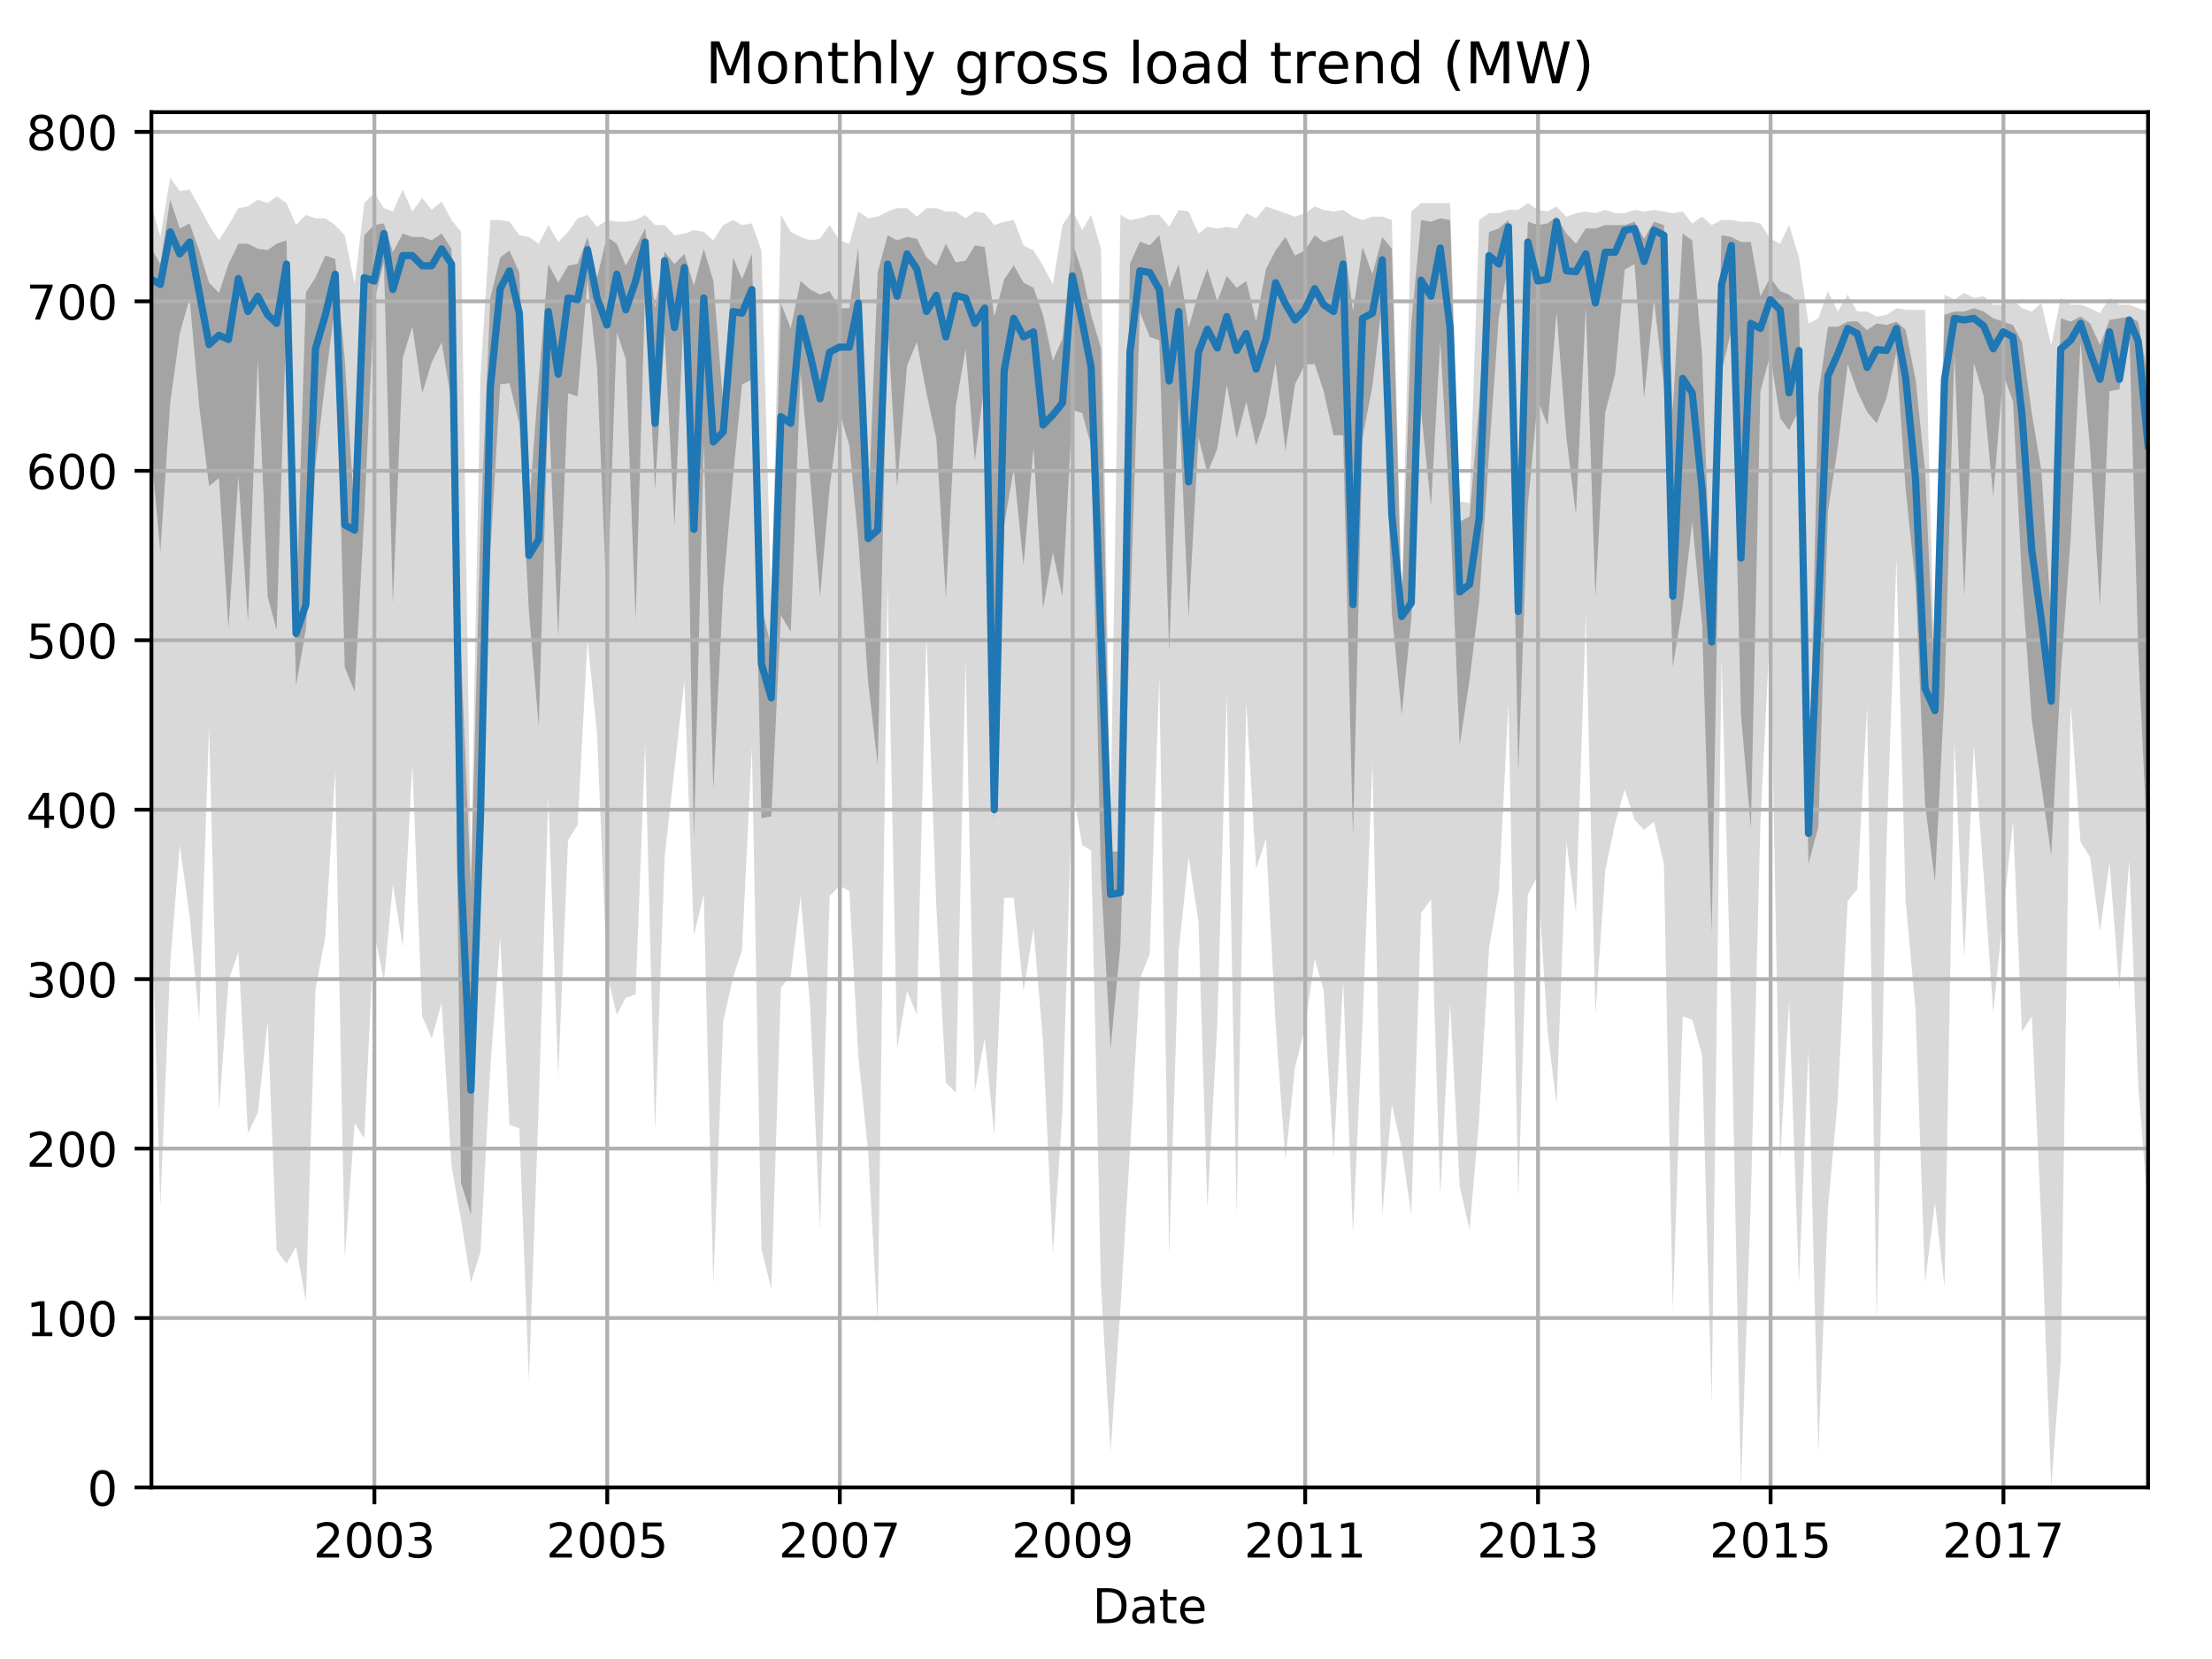 <?xml version="1.0" encoding="utf-8" standalone="no"?>
<!DOCTYPE svg PUBLIC "-//W3C//DTD SVG 1.1//EN"
  "http://www.w3.org/Graphics/SVG/1.1/DTD/svg11.dtd">
<!-- Created with matplotlib (http://matplotlib.org/) -->
<svg height="345.6pt" version="1.1" viewBox="0 0 460.8 345.6" width="460.8pt" xmlns="http://www.w3.org/2000/svg" xmlns:xlink="http://www.w3.org/1999/xlink">
 <defs>
  <style type="text/css">
*{stroke-linecap:butt;stroke-linejoin:round;}
  </style>
 </defs>
 <g id="figure_1">
  <g id="patch_1">
   <path d="M 0 345.6 
L 460.8 345.6 
L 460.8 0 
L 0 0 
z
" style="fill:none;"/>
  </g>
  <g id="axes_1">
   <g id="patch_2">
    <path d="M 31.543 309.863 
L 447.48 309.863 
L 447.48 23.365 
L 31.543 23.365 
z
" style="fill:none;"/>
   </g>
   <g id="PolyCollection_1">
    <path clip-path="url(#p568fe98d48)" d="M 31.543 42.656 
L 31.543 186.673 
L 33.401 251.268 
L 35.458 200.792 
L 37.449 176.083 
L 39.506 190.908 
L 41.497 212.44 
L 43.554 151.374 
L 45.611 231.501 
L 47.602 204.322 
L 49.659 198.321 
L 51.65 236.09 
L 53.707 231.854 
L 55.764 212.793 
L 57.622 260.446 
L 59.679 263.27 
L 61.67 259.74 
L 63.727 271.035 
L 65.718 206.087 
L 67.775 195.144 
L 69.832 160.552 
L 71.823 262.211 
L 73.88 233.972 
L 75.871 237.149 
L 77.928 194.085 
L 79.985 204.322 
L 81.843 184.202 
L 83.9 197.262 
L 85.891 159.14 
L 87.948 211.734 
L 89.939 216.323 
L 91.996 208.91 
L 94.053 242.797 
L 96.044 254.092 
L 98.101 267.153 
L 100.092 260.799 
L 102.149 222.324 
L 104.206 195.144 
L 106.13 234.325 
L 108.187 235.031 
L 110.178 287.626 
L 112.235 229.736 
L 114.226 165.847 
L 116.283 224.442 
L 118.34 175.024 
L 120.331 171.847 
L 122.388 133.372 
L 124.379 152.786 
L 126.436 202.91 
L 128.493 211.381 
L 130.351 207.851 
L 132.408 207.146 
L 134.399 154.904 
L 136.456 235.737 
L 138.447 178.554 
L 140.504 160.199 
L 142.561 141.844 
L 144.552 194.791 
L 146.609 186.32 
L 148.6 267.506 
L 150.657 212.793 
L 152.714 203.616 
L 154.572 197.968 
L 156.629 155.61 
L 158.62 260.093 
L 160.677 268.565 
L 162.668 205.734 
L 164.725 203.263 
L 166.782 186.673 
L 168.773 209.616 
L 170.83 256.21 
L 172.821 186.673 
L 174.878 184.555 
L 176.935 185.614 
L 178.793 219.853 
L 180.85 239.973 
L 182.841 275.624 
L 184.898 121.724 
L 186.889 218.441 
L 188.946 206.44 
L 191.003 211.381 
L 192.994 132.313 
L 195.051 188.79 
L 197.042 225.501 
L 199.099 227.619 
L 201.156 137.255 
L 203.081 227.266 
L 205.138 216.323 
L 207.128 236.443 
L 209.186 187.026 
L 211.176 187.026 
L 213.233 206.44 
L 215.291 193.379 
L 217.281 217.029 
L 219.338 261.152 
L 221.329 231.501 
L 223.386 164.082 
L 225.443 176.083 
L 227.301 177.142 
L 229.359 267.859 
L 231.349 302.451 
L 233.406 272.447 
L 235.397 239.62 
L 237.454 203.969 
L 239.512 198.674 
L 241.502 141.138 
L 243.559 261.505 
L 245.55 197.968 
L 247.607 178.554 
L 249.664 191.967 
L 251.522 251.621 
L 253.58 213.499 
L 255.57 144.668 
L 257.627 253.386 
L 259.618 146.432 
L 261.675 181.025 
L 263.732 174.671 
L 265.723 213.146 
L 267.78 241.738 
L 269.771 222.324 
L 271.828 214.205 
L 273.885 199.733 
L 275.743 206.44 
L 277.801 241.385 
L 279.791 204.322 
L 281.848 256.916 
L 283.839 213.146 
L 285.896 158.787 
L 287.953 253.033 
L 289.944 230.089 
L 292.001 239.267 
L 293.992 253.033 
L 296.049 190.202 
L 298.106 187.378 
L 300.031 249.15 
L 302.088 208.91 
L 304.079 247.033 
L 306.136 256.21 
L 308.127 233.266 
L 310.184 197.615 
L 312.241 185.614 
L 314.232 146.432 
L 316.289 249.503 
L 318.279 186.32 
L 320.337 182.437 
L 322.394 214.911 
L 324.252 230.089 
L 326.309 175.377 
L 328.3 190.202 
L 330.357 128.077 
L 332.347 211.381 
L 334.405 181.378 
L 336.462 171.494 
L 338.452 164.435 
L 340.51 170.788 
L 342.5 172.906 
L 344.557 171.141 
L 346.615 179.966 
L 348.473 272.8 
L 350.53 211.734 
L 352.521 212.44 
L 354.578 219.853 
L 356.568 292.214 
L 358.626 137.255 
L 360.683 212.087 
L 362.673 309.863 
L 364.731 249.856 
L 366.721 171.494 
L 368.778 130.195 
L 370.836 241.738 
L 372.694 208.557 
L 374.751 267.506 
L 376.742 218.441 
L 378.799 302.451 
L 380.789 251.621 
L 382.847 229.03 
L 384.904 187.731 
L 386.894 185.261 
L 388.952 147.138 
L 390.942 275.624 
L 392.999 176.083 
L 395.057 116.429 
L 396.981 187.731 
L 399.038 210.322 
L 401.029 267.153 
L 403.086 250.562 
L 405.077 268.212 
L 407.134 154.551 
L 409.191 199.733 
L 411.182 155.257 
L 413.239 182.437 
L 415.23 211.028 
L 417.287 190.555 
L 419.344 171.141 
L 421.202 214.911 
L 423.259 211.734 
L 425.25 254.798 
L 427.307 309.863 
L 429.298 283.39 
L 431.355 146.785 
L 433.412 175.377 
L 435.403 178.554 
L 437.46 194.085 
L 439.451 179.613 
L 441.508 206.087 
L 443.565 179.26 
L 445.423 225.854 
L 447.48 252.327 
L 447.48 64.893 
L 447.48 64.893 
L 445.423 64.188 
L 443.565 63.482 
L 441.508 63.482 
L 439.451 62.07 
L 437.46 65.246 
L 435.403 64.188 
L 433.412 63.482 
L 431.355 63.482 
L 429.298 62.07 
L 427.307 71.953 
L 425.25 63.129 
L 423.259 64.893 
L 421.202 64.188 
L 419.344 62.423 
L 417.287 63.482 
L 415.23 63.482 
L 413.239 61.717 
L 411.182 62.07 
L 409.191 61.011 
L 407.134 62.423 
L 405.077 61.364 
L 403.086 142.197 
L 401.029 64.54 
L 399.038 64.54 
L 396.981 64.54 
L 395.057 64.188 
L 392.999 65.599 
L 390.942 65.952 
L 388.952 64.893 
L 386.894 64.893 
L 384.904 61.364 
L 382.847 64.893 
L 380.789 60.658 
L 378.799 66.305 
L 376.742 67.364 
L 374.751 53.598 
L 372.694 46.891 
L 370.836 50.774 
L 368.778 49.715 
L 366.721 46.538 
L 364.731 46.185 
L 362.673 46.185 
L 360.683 45.832 
L 358.626 45.832 
L 356.568 46.891 
L 354.578 45.126 
L 352.521 46.538 
L 350.53 44.067 
L 348.473 44.42 
L 346.615 44.067 
L 344.557 43.715 
L 342.5 44.067 
L 340.51 43.715 
L 338.452 44.42 
L 336.462 44.42 
L 334.405 43.715 
L 332.347 44.42 
L 330.357 44.067 
L 328.3 44.42 
L 326.309 45.126 
L 324.252 43.009 
L 322.394 44.067 
L 320.337 43.715 
L 318.279 42.303 
L 316.289 43.715 
L 314.232 43.715 
L 312.241 44.42 
L 310.184 44.42 
L 308.127 45.832 
L 306.136 104.781 
L 304.079 104.428 
L 302.088 42.303 
L 300.031 42.303 
L 298.106 42.303 
L 296.049 42.303 
L 293.992 44.067 
L 292.001 123.489 
L 289.944 45.832 
L 287.953 45.126 
L 285.896 45.126 
L 283.839 45.832 
L 281.848 45.126 
L 279.791 43.715 
L 277.801 44.067 
L 275.743 43.715 
L 273.885 43.009 
L 271.828 44.42 
L 269.771 45.126 
L 267.78 44.42 
L 265.723 43.715 
L 263.732 43.009 
L 261.675 45.479 
L 259.618 44.42 
L 257.627 47.597 
L 255.57 47.244 
L 253.58 47.597 
L 251.522 47.244 
L 249.664 48.656 
L 247.607 44.067 
L 245.55 43.715 
L 243.559 47.244 
L 241.502 44.773 
L 239.512 44.773 
L 237.454 45.479 
L 235.397 45.832 
L 233.406 44.773 
L 231.349 169.729 
L 229.359 51.833 
L 227.301 44.773 
L 225.443 47.95 
L 223.386 43.715 
L 221.329 46.891 
L 219.338 59.246 
L 217.281 55.363 
L 215.291 52.186 
L 213.233 51.127 
L 211.176 45.832 
L 209.186 46.185 
L 207.128 46.891 
L 205.138 44.42 
L 203.081 44.067 
L 201.156 45.479 
L 199.099 44.067 
L 197.042 44.067 
L 195.051 43.362 
L 192.994 43.362 
L 191.003 45.126 
L 188.946 43.362 
L 186.889 43.362 
L 184.898 44.067 
L 182.841 45.126 
L 180.85 45.479 
L 178.793 44.067 
L 176.935 50.774 
L 174.878 50.068 
L 172.821 46.891 
L 170.83 49.715 
L 168.773 50.068 
L 166.782 49.362 
L 164.725 48.303 
L 162.668 44.773 
L 160.677 125.607 
L 158.62 52.186 
L 156.629 46.538 
L 154.572 46.891 
L 152.714 45.832 
L 150.657 46.891 
L 148.6 50.068 
L 146.609 48.303 
L 144.552 47.95 
L 142.561 48.656 
L 140.504 49.009 
L 138.447 46.891 
L 136.456 46.891 
L 134.399 44.773 
L 132.408 45.832 
L 130.351 46.185 
L 128.493 46.185 
L 126.436 45.832 
L 124.379 47.244 
L 122.388 44.773 
L 120.331 45.479 
L 118.34 48.303 
L 116.283 50.421 
L 114.226 46.891 
L 112.235 50.774 
L 110.178 49.362 
L 108.187 49.009 
L 106.13 46.185 
L 104.206 45.832 
L 102.149 45.832 
L 100.092 78.307 
L 98.101 180.319 
L 96.044 48.303 
L 94.053 45.832 
L 91.996 41.95 
L 89.939 43.715 
L 87.948 41.244 
L 85.891 44.067 
L 83.9 39.479 
L 81.843 44.067 
L 79.985 43.362 
L 77.928 40.185 
L 75.871 42.303 
L 73.88 59.246 
L 71.823 49.009 
L 69.832 46.891 
L 67.775 45.479 
L 65.718 45.479 
L 63.727 44.773 
L 61.67 46.891 
L 59.679 42.303 
L 57.622 40.891 
L 55.764 42.303 
L 53.707 41.597 
L 51.65 43.009 
L 49.659 43.362 
L 47.602 46.891 
L 45.611 50.068 
L 43.554 46.891 
L 41.497 43.009 
L 39.506 39.479 
L 37.449 39.832 
L 35.458 37.008 
L 33.401 49.362 
L 31.543 42.656 
z
" style="fill:#808080;fill-opacity:0.3;"/>
   </g>
   <g id="PolyCollection_2">
    <path clip-path="url(#p568fe98d48)" d="M 31.543 51.833 
L 31.543 94.632 
L 33.401 115.017 
L 35.458 83.955 
L 37.449 69.482 
L 39.506 62.158 
L 41.497 84.661 
L 43.554 101.251 
L 45.611 99.574 
L 47.602 130.901 
L 49.659 99.133 
L 51.65 129.578 
L 53.707 74.689 
L 55.764 124.283 
L 57.622 131.254 
L 59.679 65.246 
L 61.67 142.903 
L 63.727 130.989 
L 65.718 97.015 
L 67.775 79.366 
L 69.832 63.57 
L 71.823 139.02 
L 73.88 144.05 
L 75.871 107.604 
L 77.928 62.776 
L 79.985 54.657 
L 81.843 125.871 
L 83.9 74.512 
L 85.891 68.07 
L 87.948 81.925 
L 89.939 75.483 
L 91.996 71.335 
L 94.053 83.602 
L 96.044 246.415 
L 98.101 253.033 
L 100.092 175.73 
L 102.149 115.105 
L 104.206 80.072 
L 106.13 79.807 
L 108.187 88.279 
L 110.178 127.371 
L 112.235 151.374 
L 114.226 83.249 
L 116.283 132.666 
L 118.34 81.925 
L 120.331 82.543 
L 122.388 58.275 
L 124.379 76.63 
L 126.436 126.312 
L 128.493 69.218 
L 130.351 74.777 
L 132.408 129.225 
L 134.399 60.04 
L 136.456 101.957 
L 138.447 69.482 
L 140.504 109.722 
L 142.561 61.717 
L 144.552 175.024 
L 146.609 92.25 
L 148.6 164.523 
L 150.657 122.518 
L 152.714 99.221 
L 154.572 80.072 
L 156.629 79.101 
L 158.62 170.435 
L 160.677 170.082 
L 162.668 128.166 
L 164.725 131.607 
L 166.782 77.601 
L 168.773 99.574 
L 170.83 124.371 
L 172.821 101.692 
L 174.878 85.808 
L 176.935 92.867 
L 178.793 112.546 
L 180.85 142.197 
L 182.841 159.316 
L 184.898 67.011 
L 186.889 101.515 
L 188.946 76.189 
L 191.003 71.247 
L 192.994 81.837 
L 195.051 91.367 
L 197.042 124.636 
L 199.099 84.661 
L 201.156 72.659 
L 203.081 96.044 
L 205.138 79.189 
L 207.128 171.141 
L 209.186 109.369 
L 211.176 97.721 
L 213.233 117.841 
L 215.291 93.132 
L 217.281 126.754 
L 219.338 115.105 
L 221.329 124.283 
L 223.386 85.366 
L 225.443 86.072 
L 227.301 92.867 
L 229.359 182.79 
L 231.349 218.529 
L 233.406 196.997 
L 235.397 129.489 
L 237.454 64.982 
L 239.512 70.188 
L 241.502 70.894 
L 243.559 135.843 
L 245.55 82.543 
L 247.607 128.519 
L 249.664 91.102 
L 251.522 98.515 
L 253.58 93.485 
L 255.57 80.16 
L 257.627 91.367 
L 259.618 83.69 
L 261.675 92.779 
L 263.732 86.514 
L 265.723 75.571 
L 267.78 93.926 
L 269.771 80.072 
L 271.828 75.924 
L 273.885 75.836 
L 275.743 81.484 
L 277.801 90.661 
L 279.791 90.661 
L 281.848 174.318 
L 283.839 91.191 
L 285.896 80.425 
L 287.953 62.776 
L 289.944 127.724 
L 292.001 148.903 
L 293.992 129.136 
L 296.049 85.719 
L 298.106 105.486 
L 300.031 70.982 
L 302.088 106.898 
L 304.079 155.169 
L 306.136 141.579 
L 308.127 125.342 
L 310.184 94.632 
L 312.241 65.952 
L 314.232 55.098 
L 316.289 160.905 
L 318.279 105.222 
L 320.337 83.337 
L 322.394 88.632 
L 324.252 64.982 
L 326.309 91.191 
L 328.3 107.251 
L 330.357 63.835 
L 332.347 124.548 
L 334.405 85.896 
L 336.462 77.954 
L 338.452 56.157 
L 340.51 55.01 
L 342.5 82.896 
L 344.557 62.423 
L 346.615 80.425 
L 348.473 138.843 
L 350.53 126.312 
L 352.521 108.663 
L 354.578 130.195 
L 356.568 194.438 
L 358.626 77.336 
L 360.683 68.865 
L 362.673 148.815 
L 364.731 172.553 
L 366.721 81.484 
L 368.778 73.806 
L 370.836 87.131 
L 372.694 89.602 
L 374.751 85.366 
L 376.742 179.966 
L 378.799 172.2 
L 380.789 106.545 
L 382.847 93.132 
L 384.904 75.836 
L 386.894 81.484 
L 388.952 85.808 
L 390.942 88.19 
L 392.999 82.896 
L 395.057 73.365 
L 396.981 101.957 
L 399.038 121.724 
L 401.029 167.523 
L 403.086 183.672 
L 405.077 144.315 
L 407.134 73.453 
L 409.191 124.195 
L 411.182 75.571 
L 413.239 82.543 
L 415.23 103.457 
L 417.287 77.954 
L 419.344 83.602 
L 421.202 120.753 
L 423.259 149.962 
L 425.25 163.552 
L 427.307 178.201 
L 429.298 140.167 
L 431.355 112.193 
L 433.412 71.335 
L 435.403 93.485 
L 437.46 126.312 
L 439.451 81.484 
L 441.508 81.131 
L 443.565 68.423 
L 445.423 135.225 
L 447.48 179.26 
L 447.48 78.66 
L 447.48 78.66 
L 445.423 67.011 
L 443.565 65.952 
L 441.508 66.305 
L 439.451 66.658 
L 437.46 71.865 
L 435.403 67.364 
L 433.412 65.952 
L 431.355 67.011 
L 429.298 66.305 
L 427.307 128.783 
L 425.25 97.986 
L 423.259 86.072 
L 421.202 71.247 
L 419.344 67.717 
L 417.287 67.011 
L 415.23 66.305 
L 413.239 64.893 
L 411.182 64.188 
L 409.191 64.893 
L 407.134 64.893 
L 405.077 65.599 
L 403.086 144.315 
L 401.029 98.074 
L 399.038 78.925 
L 396.981 68.688 
L 395.057 67.011 
L 392.999 67.717 
L 390.942 67.364 
L 388.952 68.776 
L 386.894 66.923 
L 384.904 67.011 
L 382.847 68.07 
L 380.789 68.07 
L 378.799 82.19 
L 376.742 171.847 
L 374.751 63.129 
L 372.694 61.364 
L 370.836 60.658 
L 368.778 57.834 
L 366.721 61.717 
L 364.731 50.421 
L 362.673 50.421 
L 360.683 49.362 
L 358.626 49.009 
L 356.568 129.842 
L 354.578 74.071 
L 352.521 50.068 
L 350.53 48.656 
L 348.473 85.719 
L 346.615 46.891 
L 344.557 46.185 
L 342.5 49.715 
L 340.51 46.185 
L 338.452 46.891 
L 336.462 46.891 
L 334.405 46.891 
L 332.347 47.597 
L 330.357 47.597 
L 328.3 50.774 
L 326.309 48.656 
L 324.252 45.126 
L 322.394 46.538 
L 320.337 46.891 
L 318.279 46.185 
L 316.289 108.31 
L 314.232 45.832 
L 312.241 47.597 
L 310.184 48.303 
L 308.127 84.308 
L 306.136 107.604 
L 304.079 108.663 
L 302.088 45.832 
L 300.031 45.479 
L 298.106 46.185 
L 296.049 45.832 
L 293.992 67.364 
L 292.001 126.665 
L 289.944 51.833 
L 287.953 49.362 
L 285.896 57.128 
L 283.839 51.48 
L 281.848 64.805 
L 279.791 49.009 
L 277.801 49.715 
L 275.743 50.421 
L 273.885 49.009 
L 271.828 52.186 
L 269.771 53.245 
L 267.78 49.362 
L 265.723 52.186 
L 263.732 55.981 
L 261.675 67.011 
L 259.618 58.54 
L 257.627 59.952 
L 255.57 57.481 
L 253.58 62.776 
L 251.522 55.981 
L 249.664 61.011 
L 247.607 68.335 
L 245.55 55.01 
L 243.559 59.952 
L 241.502 49.009 
L 239.512 51.127 
L 237.454 50.333 
L 235.397 54.922 
L 233.406 177.407 
L 231.349 177.407 
L 229.359 72.571 
L 227.301 65.599 
L 225.443 56.775 
L 223.386 50.421 
L 221.329 70.541 
L 219.338 75.13 
L 217.281 65.599 
L 215.291 59.952 
L 213.233 58.893 
L 211.176 55.275 
L 209.186 58.187 
L 207.128 65.952 
L 205.138 51.48 
L 203.081 51.127 
L 201.156 54.304 
L 199.099 54.657 
L 197.042 50.774 
L 195.051 55.363 
L 192.994 53.598 
L 191.003 49.715 
L 188.946 49.362 
L 186.889 50.068 
L 184.898 49.009 
L 182.841 56.775 
L 180.85 107.251 
L 178.793 51.48 
L 176.935 64.188 
L 174.878 64.188 
L 172.821 60.658 
L 170.83 61.364 
L 168.773 60.305 
L 166.782 58.54 
L 164.725 68.423 
L 162.668 63.129 
L 160.677 134.784 
L 158.62 126.312 
L 156.629 52.892 
L 154.572 58.187 
L 152.714 53.598 
L 150.657 84.219 
L 148.6 58.54 
L 146.609 51.833 
L 144.552 59.51 
L 142.561 52.892 
L 140.504 55.01 
L 138.447 52.451 
L 136.456 64.099 
L 134.399 47.597 
L 132.408 51.48 
L 130.351 55.363 
L 128.493 50.774 
L 126.436 49.362 
L 124.379 57.834 
L 122.388 49.362 
L 120.331 54.922 
L 118.34 55.363 
L 116.283 58.893 
L 114.226 55.01 
L 112.235 79.013 
L 110.178 106.192 
L 108.187 56.775 
L 106.13 52.186 
L 104.206 53.598 
L 102.149 62.07 
L 100.092 110.075 
L 98.101 184.908 
L 96.044 136.108 
L 94.053 51.833 
L 91.996 48.656 
L 89.939 50.068 
L 87.948 49.362 
L 85.891 49.362 
L 83.9 48.656 
L 81.843 52.539 
L 79.985 46.538 
L 77.928 46.891 
L 75.871 49.009 
L 73.88 107.604 
L 71.823 74.777 
L 69.832 53.951 
L 67.775 53.245 
L 65.718 57.834 
L 63.727 60.922 
L 61.67 128.43 
L 59.679 50.068 
L 57.622 50.774 
L 55.764 52.098 
L 53.707 51.833 
L 51.65 50.774 
L 49.659 50.774 
L 47.602 55.01 
L 45.611 61.011 
L 43.554 58.893 
L 41.497 52.186 
L 39.506 46.538 
L 37.449 47.597 
L 35.458 41.597 
L 33.401 55.01 
L 31.543 51.833 
z
" style="fill:#808080;fill-opacity:0.6;"/>
   </g>
   <g id="matplotlib.axis_1">
    <g id="xtick_1">
     <g id="line2d_1">
      <path clip-path="url(#p568fe98d48)" d="M 77.994 309.863 
L 77.994 23.365 
" style="fill:none;stroke:#b0b0b0;stroke-linecap:square;stroke-width:0.8;"/>
     </g>
     <g id="line2d_2">
      <defs>
       <path d="M 0 0 
L 0 3.5 
" id="m761189fdeb" style="stroke:#000000;stroke-width:0.8;"/>
      </defs>
      <g>
       <use style="stroke:#000000;stroke-width:0.8;" x="77.994" xlink:href="#m761189fdeb" y="309.863"/>
      </g>
     </g>
     <g id="text_1">
      <!-- 2003 -->
      <defs>
       <path d="M 19.188 8.297 
L 53.609 8.297 
L 53.609 0 
L 7.328 0 
L 7.328 8.297 
Q 12.938 14.109 22.625 23.891 
Q 32.328 33.688 34.812 36.531 
Q 39.547 41.844 41.422 45.531 
Q 43.312 49.219 43.312 52.781 
Q 43.312 58.594 39.234 62.25 
Q 35.156 65.922 28.609 65.922 
Q 23.969 65.922 18.812 64.312 
Q 13.672 62.703 7.812 59.422 
L 7.812 69.391 
Q 13.766 71.781 18.938 73 
Q 24.125 74.219 28.422 74.219 
Q 39.75 74.219 46.484 68.547 
Q 53.219 62.891 53.219 53.422 
Q 53.219 48.922 51.531 44.891 
Q 49.859 40.875 45.406 35.406 
Q 44.188 33.984 37.641 27.219 
Q 31.109 20.453 19.188 8.297 
z
" id="DejaVuSans-32"/>
       <path d="M 31.781 66.406 
Q 24.172 66.406 20.328 58.906 
Q 16.5 51.422 16.5 36.375 
Q 16.5 21.391 20.328 13.891 
Q 24.172 6.391 31.781 6.391 
Q 39.453 6.391 43.281 13.891 
Q 47.125 21.391 47.125 36.375 
Q 47.125 51.422 43.281 58.906 
Q 39.453 66.406 31.781 66.406 
z
M 31.781 74.219 
Q 44.047 74.219 50.516 64.516 
Q 56.984 54.828 56.984 36.375 
Q 56.984 17.969 50.516 8.266 
Q 44.047 -1.422 31.781 -1.422 
Q 19.531 -1.422 13.062 8.266 
Q 6.594 17.969 6.594 36.375 
Q 6.594 54.828 13.062 64.516 
Q 19.531 74.219 31.781 74.219 
z
" id="DejaVuSans-30"/>
       <path d="M 40.578 39.312 
Q 47.656 37.797 51.625 33 
Q 55.609 28.219 55.609 21.188 
Q 55.609 10.406 48.188 4.484 
Q 40.766 -1.422 27.094 -1.422 
Q 22.516 -1.422 17.656 -0.516 
Q 12.797 0.391 7.625 2.203 
L 7.625 11.719 
Q 11.719 9.328 16.594 8.109 
Q 21.484 6.891 26.812 6.891 
Q 36.078 6.891 40.938 10.547 
Q 45.797 14.203 45.797 21.188 
Q 45.797 27.641 41.281 31.266 
Q 36.766 34.906 28.719 34.906 
L 20.219 34.906 
L 20.219 43.016 
L 29.109 43.016 
Q 36.375 43.016 40.234 45.922 
Q 44.094 48.828 44.094 54.297 
Q 44.094 59.906 40.109 62.906 
Q 36.141 65.922 28.719 65.922 
Q 24.656 65.922 20.016 65.031 
Q 15.375 64.156 9.812 62.312 
L 9.812 71.094 
Q 15.438 72.656 20.344 73.438 
Q 25.25 74.219 29.594 74.219 
Q 40.828 74.219 47.359 69.109 
Q 53.906 64.016 53.906 55.328 
Q 53.906 49.266 50.438 45.094 
Q 46.969 40.922 40.578 39.312 
z
" id="DejaVuSans-33"/>
      </defs>
      <g transform="translate(65.269 324.462)scale(0.1 -0.1)">
       <use xlink:href="#DejaVuSans-32"/>
       <use x="63.623" xlink:href="#DejaVuSans-30"/>
       <use x="127.246" xlink:href="#DejaVuSans-30"/>
       <use x="190.869" xlink:href="#DejaVuSans-33"/>
      </g>
     </g>
    </g>
    <g id="xtick_2">
     <g id="line2d_3">
      <path clip-path="url(#p568fe98d48)" d="M 126.502 309.863 
L 126.502 23.365 
" style="fill:none;stroke:#b0b0b0;stroke-linecap:square;stroke-width:0.8;"/>
     </g>
     <g id="line2d_4">
      <g>
       <use style="stroke:#000000;stroke-width:0.8;" x="126.502" xlink:href="#m761189fdeb" y="309.863"/>
      </g>
     </g>
     <g id="text_2">
      <!-- 2005 -->
      <defs>
       <path d="M 10.797 72.906 
L 49.516 72.906 
L 49.516 64.594 
L 19.828 64.594 
L 19.828 46.734 
Q 21.969 47.469 24.109 47.828 
Q 26.266 48.188 28.422 48.188 
Q 40.625 48.188 47.75 41.5 
Q 54.891 34.812 54.891 23.391 
Q 54.891 11.625 47.562 5.094 
Q 40.234 -1.422 26.906 -1.422 
Q 22.312 -1.422 17.547 -0.641 
Q 12.797 0.141 7.719 1.703 
L 7.719 11.625 
Q 12.109 9.234 16.797 8.062 
Q 21.484 6.891 26.703 6.891 
Q 35.156 6.891 40.078 11.328 
Q 45.016 15.766 45.016 23.391 
Q 45.016 31 40.078 35.438 
Q 35.156 39.891 26.703 39.891 
Q 22.75 39.891 18.812 39.016 
Q 14.891 38.141 10.797 36.281 
z
" id="DejaVuSans-35"/>
      </defs>
      <g transform="translate(113.777 324.462)scale(0.1 -0.1)">
       <use xlink:href="#DejaVuSans-32"/>
       <use x="63.623" xlink:href="#DejaVuSans-30"/>
       <use x="127.246" xlink:href="#DejaVuSans-30"/>
       <use x="190.869" xlink:href="#DejaVuSans-35"/>
      </g>
     </g>
    </g>
    <g id="xtick_3">
     <g id="line2d_5">
      <path clip-path="url(#p568fe98d48)" d="M 174.944 309.863 
L 174.944 23.365 
" style="fill:none;stroke:#b0b0b0;stroke-linecap:square;stroke-width:0.8;"/>
     </g>
     <g id="line2d_6">
      <g>
       <use style="stroke:#000000;stroke-width:0.8;" x="174.944" xlink:href="#m761189fdeb" y="309.863"/>
      </g>
     </g>
     <g id="text_3">
      <!-- 2007 -->
      <defs>
       <path d="M 8.203 72.906 
L 55.078 72.906 
L 55.078 68.703 
L 28.609 0 
L 18.312 0 
L 43.219 64.594 
L 8.203 64.594 
z
" id="DejaVuSans-37"/>
      </defs>
      <g transform="translate(162.219 324.462)scale(0.1 -0.1)">
       <use xlink:href="#DejaVuSans-32"/>
       <use x="63.623" xlink:href="#DejaVuSans-30"/>
       <use x="127.246" xlink:href="#DejaVuSans-30"/>
       <use x="190.869" xlink:href="#DejaVuSans-37"/>
      </g>
     </g>
    </g>
    <g id="xtick_4">
     <g id="line2d_7">
      <path clip-path="url(#p568fe98d48)" d="M 223.453 309.863 
L 223.453 23.365 
" style="fill:none;stroke:#b0b0b0;stroke-linecap:square;stroke-width:0.8;"/>
     </g>
     <g id="line2d_8">
      <g>
       <use style="stroke:#000000;stroke-width:0.8;" x="223.453" xlink:href="#m761189fdeb" y="309.863"/>
      </g>
     </g>
     <g id="text_4">
      <!-- 2009 -->
      <defs>
       <path d="M 10.984 1.516 
L 10.984 10.5 
Q 14.703 8.734 18.5 7.812 
Q 22.312 6.891 25.984 6.891 
Q 35.75 6.891 40.891 13.453 
Q 46.047 20.016 46.781 33.406 
Q 43.953 29.203 39.594 26.953 
Q 35.25 24.703 29.984 24.703 
Q 19.047 24.703 12.672 31.312 
Q 6.297 37.938 6.297 49.422 
Q 6.297 60.641 12.938 67.422 
Q 19.578 74.219 30.609 74.219 
Q 43.266 74.219 49.922 64.516 
Q 56.594 54.828 56.594 36.375 
Q 56.594 19.141 48.406 8.859 
Q 40.234 -1.422 26.422 -1.422 
Q 22.703 -1.422 18.891 -0.688 
Q 15.094 0.047 10.984 1.516 
z
M 30.609 32.422 
Q 37.25 32.422 41.125 36.953 
Q 45.016 41.5 45.016 49.422 
Q 45.016 57.281 41.125 61.844 
Q 37.25 66.406 30.609 66.406 
Q 23.969 66.406 20.094 61.844 
Q 16.219 57.281 16.219 49.422 
Q 16.219 41.5 20.094 36.953 
Q 23.969 32.422 30.609 32.422 
z
" id="DejaVuSans-39"/>
      </defs>
      <g transform="translate(210.728 324.462)scale(0.1 -0.1)">
       <use xlink:href="#DejaVuSans-32"/>
       <use x="63.623" xlink:href="#DejaVuSans-30"/>
       <use x="127.246" xlink:href="#DejaVuSans-30"/>
       <use x="190.869" xlink:href="#DejaVuSans-39"/>
      </g>
     </g>
    </g>
    <g id="xtick_5">
     <g id="line2d_9">
      <path clip-path="url(#p568fe98d48)" d="M 271.895 309.863 
L 271.895 23.365 
" style="fill:none;stroke:#b0b0b0;stroke-linecap:square;stroke-width:0.8;"/>
     </g>
     <g id="line2d_10">
      <g>
       <use style="stroke:#000000;stroke-width:0.8;" x="271.895" xlink:href="#m761189fdeb" y="309.863"/>
      </g>
     </g>
     <g id="text_5">
      <!-- 2011 -->
      <defs>
       <path d="M 12.406 8.297 
L 28.516 8.297 
L 28.516 63.922 
L 10.984 60.406 
L 10.984 69.391 
L 28.422 72.906 
L 38.281 72.906 
L 38.281 8.297 
L 54.391 8.297 
L 54.391 0 
L 12.406 0 
z
" id="DejaVuSans-31"/>
      </defs>
      <g transform="translate(259.17 324.462)scale(0.1 -0.1)">
       <use xlink:href="#DejaVuSans-32"/>
       <use x="63.623" xlink:href="#DejaVuSans-30"/>
       <use x="127.246" xlink:href="#DejaVuSans-31"/>
       <use x="190.869" xlink:href="#DejaVuSans-31"/>
      </g>
     </g>
    </g>
    <g id="xtick_6">
     <g id="line2d_11">
      <path clip-path="url(#p568fe98d48)" d="M 320.403 309.863 
L 320.403 23.365 
" style="fill:none;stroke:#b0b0b0;stroke-linecap:square;stroke-width:0.8;"/>
     </g>
     <g id="line2d_12">
      <g>
       <use style="stroke:#000000;stroke-width:0.8;" x="320.403" xlink:href="#m761189fdeb" y="309.863"/>
      </g>
     </g>
     <g id="text_6">
      <!-- 2013 -->
      <g transform="translate(307.678 324.462)scale(0.1 -0.1)">
       <use xlink:href="#DejaVuSans-32"/>
       <use x="63.623" xlink:href="#DejaVuSans-30"/>
       <use x="127.246" xlink:href="#DejaVuSans-31"/>
       <use x="190.869" xlink:href="#DejaVuSans-33"/>
      </g>
     </g>
    </g>
    <g id="xtick_7">
     <g id="line2d_13">
      <path clip-path="url(#p568fe98d48)" d="M 368.845 309.863 
L 368.845 23.365 
" style="fill:none;stroke:#b0b0b0;stroke-linecap:square;stroke-width:0.8;"/>
     </g>
     <g id="line2d_14">
      <g>
       <use style="stroke:#000000;stroke-width:0.8;" x="368.845" xlink:href="#m761189fdeb" y="309.863"/>
      </g>
     </g>
     <g id="text_7">
      <!-- 2015 -->
      <g transform="translate(356.12 324.462)scale(0.1 -0.1)">
       <use xlink:href="#DejaVuSans-32"/>
       <use x="63.623" xlink:href="#DejaVuSans-30"/>
       <use x="127.246" xlink:href="#DejaVuSans-31"/>
       <use x="190.869" xlink:href="#DejaVuSans-35"/>
      </g>
     </g>
    </g>
    <g id="xtick_8">
     <g id="line2d_15">
      <path clip-path="url(#p568fe98d48)" d="M 417.353 309.863 
L 417.353 23.365 
" style="fill:none;stroke:#b0b0b0;stroke-linecap:square;stroke-width:0.8;"/>
     </g>
     <g id="line2d_16">
      <g>
       <use style="stroke:#000000;stroke-width:0.8;" x="417.353" xlink:href="#m761189fdeb" y="309.863"/>
      </g>
     </g>
     <g id="text_8">
      <!-- 2017 -->
      <g transform="translate(404.628 324.462)scale(0.1 -0.1)">
       <use xlink:href="#DejaVuSans-32"/>
       <use x="63.623" xlink:href="#DejaVuSans-30"/>
       <use x="127.246" xlink:href="#DejaVuSans-31"/>
       <use x="190.869" xlink:href="#DejaVuSans-37"/>
      </g>
     </g>
    </g>
    <g id="text_9">
     <!-- Date -->
     <defs>
      <path d="M 19.672 64.797 
L 19.672 8.109 
L 31.594 8.109 
Q 46.688 8.109 53.688 14.938 
Q 60.688 21.781 60.688 36.531 
Q 60.688 51.172 53.688 57.984 
Q 46.688 64.797 31.594 64.797 
z
M 9.812 72.906 
L 30.078 72.906 
Q 51.266 72.906 61.172 64.094 
Q 71.094 55.281 71.094 36.531 
Q 71.094 17.672 61.125 8.828 
Q 51.172 0 30.078 0 
L 9.812 0 
z
" id="DejaVuSans-44"/>
      <path d="M 34.281 27.484 
Q 23.391 27.484 19.188 25 
Q 14.984 22.516 14.984 16.5 
Q 14.984 11.719 18.141 8.906 
Q 21.297 6.109 26.703 6.109 
Q 34.188 6.109 38.703 11.406 
Q 43.219 16.703 43.219 25.484 
L 43.219 27.484 
z
M 52.203 31.203 
L 52.203 0 
L 43.219 0 
L 43.219 8.297 
Q 40.141 3.328 35.547 0.953 
Q 30.953 -1.422 24.312 -1.422 
Q 15.922 -1.422 10.953 3.297 
Q 6 8.016 6 15.922 
Q 6 25.141 12.172 29.828 
Q 18.359 34.516 30.609 34.516 
L 43.219 34.516 
L 43.219 35.406 
Q 43.219 41.609 39.141 45 
Q 35.062 48.391 27.688 48.391 
Q 23 48.391 18.547 47.266 
Q 14.109 46.141 10.016 43.891 
L 10.016 52.203 
Q 14.938 54.109 19.578 55.047 
Q 24.219 56 28.609 56 
Q 40.484 56 46.344 49.844 
Q 52.203 43.703 52.203 31.203 
z
" id="DejaVuSans-61"/>
      <path d="M 18.312 70.219 
L 18.312 54.688 
L 36.812 54.688 
L 36.812 47.703 
L 18.312 47.703 
L 18.312 18.016 
Q 18.312 11.328 20.141 9.422 
Q 21.969 7.516 27.594 7.516 
L 36.812 7.516 
L 36.812 0 
L 27.594 0 
Q 17.188 0 13.234 3.875 
Q 9.281 7.766 9.281 18.016 
L 9.281 47.703 
L 2.688 47.703 
L 2.688 54.688 
L 9.281 54.688 
L 9.281 70.219 
z
" id="DejaVuSans-74"/>
      <path d="M 56.203 29.594 
L 56.203 25.203 
L 14.891 25.203 
Q 15.484 15.922 20.484 11.062 
Q 25.484 6.203 34.422 6.203 
Q 39.594 6.203 44.453 7.469 
Q 49.312 8.734 54.109 11.281 
L 54.109 2.781 
Q 49.266 0.734 44.188 -0.344 
Q 39.109 -1.422 33.891 -1.422 
Q 20.797 -1.422 13.156 6.188 
Q 5.516 13.812 5.516 26.812 
Q 5.516 40.234 12.766 48.109 
Q 20.016 56 32.328 56 
Q 43.359 56 49.781 48.891 
Q 56.203 41.797 56.203 29.594 
z
M 47.219 32.234 
Q 47.125 39.594 43.094 43.984 
Q 39.062 48.391 32.422 48.391 
Q 24.906 48.391 20.391 44.141 
Q 15.875 39.891 15.188 32.172 
z
" id="DejaVuSans-65"/>
     </defs>
     <g transform="translate(227.561 338.14)scale(0.1 -0.1)">
      <use xlink:href="#DejaVuSans-44"/>
      <use x="77.002" xlink:href="#DejaVuSans-61"/>
      <use x="138.281" xlink:href="#DejaVuSans-74"/>
      <use x="177.49" xlink:href="#DejaVuSans-65"/>
     </g>
    </g>
   </g>
   <g id="matplotlib.axis_2">
    <g id="ytick_1">
     <g id="line2d_17">
      <path clip-path="url(#p568fe98d48)" d="M 31.543 309.863 
L 447.48 309.863 
" style="fill:none;stroke:#b0b0b0;stroke-linecap:square;stroke-width:0.8;"/>
     </g>
     <g id="line2d_18">
      <defs>
       <path d="M 0 0 
L -3.5 0 
" id="m9fdd0412b2" style="stroke:#000000;stroke-width:0.8;"/>
      </defs>
      <g>
       <use style="stroke:#000000;stroke-width:0.8;" x="31.543" xlink:href="#m9fdd0412b2" y="309.863"/>
      </g>
     </g>
     <g id="text_10">
      <!-- 0 -->
      <g transform="translate(18.18 313.663)scale(0.1 -0.1)">
       <use xlink:href="#DejaVuSans-30"/>
      </g>
     </g>
    </g>
    <g id="ytick_2">
     <g id="line2d_19">
      <path clip-path="url(#p568fe98d48)" d="M 31.543 274.565 
L 447.48 274.565 
" style="fill:none;stroke:#b0b0b0;stroke-linecap:square;stroke-width:0.8;"/>
     </g>
     <g id="line2d_20">
      <g>
       <use style="stroke:#000000;stroke-width:0.8;" x="31.543" xlink:href="#m9fdd0412b2" y="274.565"/>
      </g>
     </g>
     <g id="text_11">
      <!-- 100 -->
      <g transform="translate(5.455 278.364)scale(0.1 -0.1)">
       <use xlink:href="#DejaVuSans-31"/>
       <use x="63.623" xlink:href="#DejaVuSans-30"/>
       <use x="127.246" xlink:href="#DejaVuSans-30"/>
      </g>
     </g>
    </g>
    <g id="ytick_3">
     <g id="line2d_21">
      <path clip-path="url(#p568fe98d48)" d="M 31.543 239.267 
L 447.48 239.267 
" style="fill:none;stroke:#b0b0b0;stroke-linecap:square;stroke-width:0.8;"/>
     </g>
     <g id="line2d_22">
      <g>
       <use style="stroke:#000000;stroke-width:0.8;" x="31.543" xlink:href="#m9fdd0412b2" y="239.267"/>
      </g>
     </g>
     <g id="text_12">
      <!-- 200 -->
      <g transform="translate(5.455 243.066)scale(0.1 -0.1)">
       <use xlink:href="#DejaVuSans-32"/>
       <use x="63.623" xlink:href="#DejaVuSans-30"/>
       <use x="127.246" xlink:href="#DejaVuSans-30"/>
      </g>
     </g>
    </g>
    <g id="ytick_4">
     <g id="line2d_23">
      <path clip-path="url(#p568fe98d48)" d="M 31.543 203.969 
L 447.48 203.969 
" style="fill:none;stroke:#b0b0b0;stroke-linecap:square;stroke-width:0.8;"/>
     </g>
     <g id="line2d_24">
      <g>
       <use style="stroke:#000000;stroke-width:0.8;" x="31.543" xlink:href="#m9fdd0412b2" y="203.969"/>
      </g>
     </g>
     <g id="text_13">
      <!-- 300 -->
      <g transform="translate(5.455 207.768)scale(0.1 -0.1)">
       <use xlink:href="#DejaVuSans-33"/>
       <use x="63.623" xlink:href="#DejaVuSans-30"/>
       <use x="127.246" xlink:href="#DejaVuSans-30"/>
      </g>
     </g>
    </g>
    <g id="ytick_5">
     <g id="line2d_25">
      <path clip-path="url(#p568fe98d48)" d="M 31.543 168.67 
L 447.48 168.67 
" style="fill:none;stroke:#b0b0b0;stroke-linecap:square;stroke-width:0.8;"/>
     </g>
     <g id="line2d_26">
      <g>
       <use style="stroke:#000000;stroke-width:0.8;" x="31.543" xlink:href="#m9fdd0412b2" y="168.67"/>
      </g>
     </g>
     <g id="text_14">
      <!-- 400 -->
      <defs>
       <path d="M 37.797 64.312 
L 12.891 25.391 
L 37.797 25.391 
z
M 35.203 72.906 
L 47.609 72.906 
L 47.609 25.391 
L 58.016 25.391 
L 58.016 17.188 
L 47.609 17.188 
L 47.609 0 
L 37.797 0 
L 37.797 17.188 
L 4.891 17.188 
L 4.891 26.703 
z
" id="DejaVuSans-34"/>
      </defs>
      <g transform="translate(5.455 172.47)scale(0.1 -0.1)">
       <use xlink:href="#DejaVuSans-34"/>
       <use x="63.623" xlink:href="#DejaVuSans-30"/>
       <use x="127.246" xlink:href="#DejaVuSans-30"/>
      </g>
     </g>
    </g>
    <g id="ytick_6">
     <g id="line2d_27">
      <path clip-path="url(#p568fe98d48)" d="M 31.543 133.372 
L 447.48 133.372 
" style="fill:none;stroke:#b0b0b0;stroke-linecap:square;stroke-width:0.8;"/>
     </g>
     <g id="line2d_28">
      <g>
       <use style="stroke:#000000;stroke-width:0.8;" x="31.543" xlink:href="#m9fdd0412b2" y="133.372"/>
      </g>
     </g>
     <g id="text_15">
      <!-- 500 -->
      <g transform="translate(5.455 137.171)scale(0.1 -0.1)">
       <use xlink:href="#DejaVuSans-35"/>
       <use x="63.623" xlink:href="#DejaVuSans-30"/>
       <use x="127.246" xlink:href="#DejaVuSans-30"/>
      </g>
     </g>
    </g>
    <g id="ytick_7">
     <g id="line2d_29">
      <path clip-path="url(#p568fe98d48)" d="M 31.543 98.074 
L 447.48 98.074 
" style="fill:none;stroke:#b0b0b0;stroke-linecap:square;stroke-width:0.8;"/>
     </g>
     <g id="line2d_30">
      <g>
       <use style="stroke:#000000;stroke-width:0.8;" x="31.543" xlink:href="#m9fdd0412b2" y="98.074"/>
      </g>
     </g>
     <g id="text_16">
      <!-- 600 -->
      <defs>
       <path d="M 33.016 40.375 
Q 26.375 40.375 22.484 35.828 
Q 18.609 31.297 18.609 23.391 
Q 18.609 15.531 22.484 10.953 
Q 26.375 6.391 33.016 6.391 
Q 39.656 6.391 43.531 10.953 
Q 47.406 15.531 47.406 23.391 
Q 47.406 31.297 43.531 35.828 
Q 39.656 40.375 33.016 40.375 
z
M 52.594 71.297 
L 52.594 62.312 
Q 48.875 64.062 45.094 64.984 
Q 41.312 65.922 37.594 65.922 
Q 27.828 65.922 22.672 59.328 
Q 17.531 52.734 16.797 39.406 
Q 19.672 43.656 24.016 45.922 
Q 28.375 48.188 33.594 48.188 
Q 44.578 48.188 50.953 41.516 
Q 57.328 34.859 57.328 23.391 
Q 57.328 12.156 50.688 5.359 
Q 44.047 -1.422 33.016 -1.422 
Q 20.359 -1.422 13.672 8.266 
Q 6.984 17.969 6.984 36.375 
Q 6.984 53.656 15.188 63.938 
Q 23.391 74.219 37.203 74.219 
Q 40.922 74.219 44.703 73.484 
Q 48.484 72.75 52.594 71.297 
z
" id="DejaVuSans-36"/>
      </defs>
      <g transform="translate(5.455 101.873)scale(0.1 -0.1)">
       <use xlink:href="#DejaVuSans-36"/>
       <use x="63.623" xlink:href="#DejaVuSans-30"/>
       <use x="127.246" xlink:href="#DejaVuSans-30"/>
      </g>
     </g>
    </g>
    <g id="ytick_8">
     <g id="line2d_31">
      <path clip-path="url(#p568fe98d48)" d="M 31.543 62.776 
L 447.48 62.776 
" style="fill:none;stroke:#b0b0b0;stroke-linecap:square;stroke-width:0.8;"/>
     </g>
     <g id="line2d_32">
      <g>
       <use style="stroke:#000000;stroke-width:0.8;" x="31.543" xlink:href="#m9fdd0412b2" y="62.776"/>
      </g>
     </g>
     <g id="text_17">
      <!-- 700 -->
      <g transform="translate(5.455 66.575)scale(0.1 -0.1)">
       <use xlink:href="#DejaVuSans-37"/>
       <use x="63.623" xlink:href="#DejaVuSans-30"/>
       <use x="127.246" xlink:href="#DejaVuSans-30"/>
      </g>
     </g>
    </g>
    <g id="ytick_9">
     <g id="line2d_33">
      <path clip-path="url(#p568fe98d48)" d="M 31.543 27.477 
L 447.48 27.477 
" style="fill:none;stroke:#b0b0b0;stroke-linecap:square;stroke-width:0.8;"/>
     </g>
     <g id="line2d_34">
      <g>
       <use style="stroke:#000000;stroke-width:0.8;" x="31.543" xlink:href="#m9fdd0412b2" y="27.477"/>
      </g>
     </g>
     <g id="text_18">
      <!-- 800 -->
      <defs>
       <path d="M 31.781 34.625 
Q 24.75 34.625 20.719 30.859 
Q 16.703 27.094 16.703 20.516 
Q 16.703 13.922 20.719 10.156 
Q 24.75 6.391 31.781 6.391 
Q 38.812 6.391 42.859 10.172 
Q 46.922 13.969 46.922 20.516 
Q 46.922 27.094 42.891 30.859 
Q 38.875 34.625 31.781 34.625 
z
M 21.922 38.812 
Q 15.578 40.375 12.031 44.719 
Q 8.5 49.078 8.5 55.328 
Q 8.5 64.062 14.719 69.141 
Q 20.953 74.219 31.781 74.219 
Q 42.672 74.219 48.875 69.141 
Q 55.078 64.062 55.078 55.328 
Q 55.078 49.078 51.531 44.719 
Q 48 40.375 41.703 38.812 
Q 48.828 37.156 52.797 32.312 
Q 56.781 27.484 56.781 20.516 
Q 56.781 9.906 50.312 4.234 
Q 43.844 -1.422 31.781 -1.422 
Q 19.734 -1.422 13.25 4.234 
Q 6.781 9.906 6.781 20.516 
Q 6.781 27.484 10.781 32.312 
Q 14.797 37.156 21.922 38.812 
z
M 18.312 54.391 
Q 18.312 48.734 21.844 45.562 
Q 25.391 42.391 31.781 42.391 
Q 38.141 42.391 41.719 45.562 
Q 45.312 48.734 45.312 54.391 
Q 45.312 60.062 41.719 63.234 
Q 38.141 66.406 31.781 66.406 
Q 25.391 66.406 21.844 63.234 
Q 18.312 60.062 18.312 54.391 
z
" id="DejaVuSans-38"/>
      </defs>
      <g transform="translate(5.455 31.277)scale(0.1 -0.1)">
       <use xlink:href="#DejaVuSans-38"/>
       <use x="63.623" xlink:href="#DejaVuSans-30"/>
       <use x="127.246" xlink:href="#DejaVuSans-30"/>
      </g>
     </g>
    </g>
   </g>
   <g id="line2d_35">
    <path clip-path="url(#p568fe98d48)" d="M 31.543 58.187 
L 33.401 59.246 
L 35.458 48.303 
L 37.449 52.892 
L 39.506 50.421 
L 43.554 71.777 
L 45.611 69.835 
L 47.602 70.718 
L 49.659 58.01 
L 51.65 64.893 
L 53.707 61.717 
L 55.764 65.599 
L 57.622 67.364 
L 59.679 55.01 
L 61.67 131.96 
L 63.727 125.959 
L 65.718 72.659 
L 67.775 65.599 
L 69.832 57.128 
L 71.823 109.369 
L 73.88 110.428 
L 75.871 57.834 
L 77.928 58.54 
L 79.985 48.656 
L 81.843 60.305 
L 83.9 53.245 
L 85.891 53.245 
L 87.948 55.363 
L 89.939 55.363 
L 91.996 51.833 
L 94.053 55.01 
L 96.044 181.907 
L 98.101 227.089 
L 100.092 170.082 
L 102.149 80.778 
L 104.206 60.128 
L 106.13 56.422 
L 108.187 65.246 
L 110.178 115.723 
L 112.235 112.37 
L 114.226 64.893 
L 116.283 77.954 
L 118.34 62.07 
L 120.331 62.423 
L 122.388 52.01 
L 124.379 62.07 
L 126.436 67.717 
L 128.493 57.128 
L 130.351 64.54 
L 132.408 58.54 
L 134.399 50.421 
L 136.456 88.19 
L 138.447 54.304 
L 140.504 68.247 
L 142.561 55.716 
L 144.552 110.252 
L 146.609 62.07 
L 148.6 92.073 
L 150.657 89.955 
L 152.714 64.893 
L 154.572 65.246 
L 156.629 60.305 
L 158.62 138.314 
L 160.677 145.374 
L 162.668 86.778 
L 164.725 88.19 
L 166.782 66.305 
L 168.773 73.895 
L 170.83 83.072 
L 172.821 73.365 
L 174.878 72.306 
L 176.935 72.306 
L 178.793 63.129 
L 180.85 112.193 
L 182.841 110.428 
L 184.898 55.01 
L 186.889 61.717 
L 188.946 52.892 
L 191.003 56.069 
L 192.994 64.893 
L 195.051 61.54 
L 197.042 70.188 
L 199.099 61.54 
L 201.156 62.07 
L 203.081 67.364 
L 205.138 64.188 
L 207.128 168.67 
L 209.186 77.248 
L 211.176 66.305 
L 213.233 70.188 
L 215.291 69.129 
L 217.281 88.543 
L 219.338 86.425 
L 221.329 83.955 
L 223.386 57.481 
L 225.443 67.011 
L 227.301 76.542 
L 231.349 186.32 
L 233.406 185.967 
L 235.397 73.365 
L 237.454 56.422 
L 239.512 56.775 
L 241.502 60.305 
L 243.559 79.366 
L 245.55 64.893 
L 247.607 100.368 
L 249.664 73.365 
L 251.522 68.6 
L 253.58 72.483 
L 255.57 65.952 
L 257.627 73.012 
L 259.618 69.482 
L 261.675 76.895 
L 263.732 70.541 
L 265.723 58.893 
L 267.78 63.305 
L 269.771 66.658 
L 271.828 64.54 
L 273.885 60.128 
L 275.743 63.482 
L 277.801 64.893 
L 279.791 55.01 
L 281.848 125.959 
L 283.839 66.305 
L 285.896 65.246 
L 287.953 54.127 
L 289.944 107.251 
L 292.001 128.43 
L 293.992 125.607 
L 296.049 58.363 
L 298.106 61.717 
L 300.031 51.657 
L 302.088 68.423 
L 304.079 123.312 
L 306.136 121.724 
L 308.127 107.957 
L 310.184 53.245 
L 312.241 55.01 
L 314.232 47.244 
L 316.289 127.371 
L 318.279 50.421 
L 320.337 58.54 
L 322.394 58.187 
L 324.252 46.185 
L 326.309 56.422 
L 328.3 56.598 
L 330.357 52.892 
L 332.347 63.129 
L 334.405 52.539 
L 336.462 52.539 
L 338.452 47.95 
L 340.51 47.597 
L 342.5 54.48 
L 344.557 47.95 
L 346.615 49.009 
L 348.473 124.195 
L 350.53 78.836 
L 352.521 81.837 
L 354.578 101.957 
L 356.568 133.725 
L 358.626 59.246 
L 360.683 51.127 
L 362.673 116.252 
L 364.731 67.364 
L 366.721 68.423 
L 368.778 62.423 
L 370.836 64.54 
L 372.694 81.837 
L 374.751 73.012 
L 376.742 173.612 
L 378.799 127.195 
L 380.789 78.307 
L 382.847 73.718 
L 384.904 68.423 
L 386.894 69.482 
L 388.952 76.542 
L 390.942 72.836 
L 392.999 73.012 
L 395.057 68.423 
L 396.981 78.66 
L 399.038 99.662 
L 401.029 143.432 
L 403.086 148.021 
L 405.077 79.013 
L 407.134 66.305 
L 409.191 66.658 
L 411.182 66.305 
L 413.239 67.894 
L 415.23 72.659 
L 417.287 69.129 
L 419.344 70.188 
L 421.202 86.249 
L 423.259 114.664 
L 425.25 129.136 
L 427.307 146.08 
L 429.298 72.659 
L 431.355 70.894 
L 433.412 67.364 
L 435.403 73.365 
L 437.46 79.013 
L 439.451 69.129 
L 441.508 79.013 
L 443.565 66.658 
L 445.423 71.071 
L 447.48 92.779 
L 447.48 92.779 
" style="fill:none;stroke:#1f77b4;stroke-linecap:square;stroke-width:1.5;"/>
   </g>
   <g id="patch_3">
    <path d="M 31.543 309.863 
L 31.543 23.365 
" style="fill:none;stroke:#000000;stroke-linecap:square;stroke-linejoin:miter;stroke-width:0.8;"/>
   </g>
   <g id="patch_4">
    <path d="M 447.48 309.863 
L 447.48 23.365 
" style="fill:none;stroke:#000000;stroke-linecap:square;stroke-linejoin:miter;stroke-width:0.8;"/>
   </g>
   <g id="patch_5">
    <path d="M 31.543 309.863 
L 447.48 309.863 
" style="fill:none;stroke:#000000;stroke-linecap:square;stroke-linejoin:miter;stroke-width:0.8;"/>
   </g>
   <g id="patch_6">
    <path d="M 31.543 23.365 
L 447.48 23.365 
" style="fill:none;stroke:#000000;stroke-linecap:square;stroke-linejoin:miter;stroke-width:0.8;"/>
   </g>
   <g id="text_19">
    <!-- Monthly gross load trend (MW) -->
    <defs>
     <path d="M 9.812 72.906 
L 24.516 72.906 
L 43.109 23.297 
L 61.812 72.906 
L 76.516 72.906 
L 76.516 0 
L 66.891 0 
L 66.891 64.016 
L 48.094 14.016 
L 38.188 14.016 
L 19.391 64.016 
L 19.391 0 
L 9.812 0 
z
" id="DejaVuSans-4d"/>
     <path d="M 30.609 48.391 
Q 23.391 48.391 19.188 42.75 
Q 14.984 37.109 14.984 27.297 
Q 14.984 17.484 19.156 11.844 
Q 23.344 6.203 30.609 6.203 
Q 37.797 6.203 41.984 11.859 
Q 46.188 17.531 46.188 27.297 
Q 46.188 37.016 41.984 42.703 
Q 37.797 48.391 30.609 48.391 
z
M 30.609 56 
Q 42.328 56 49.016 48.375 
Q 55.719 40.766 55.719 27.297 
Q 55.719 13.875 49.016 6.219 
Q 42.328 -1.422 30.609 -1.422 
Q 18.844 -1.422 12.172 6.219 
Q 5.516 13.875 5.516 27.297 
Q 5.516 40.766 12.172 48.375 
Q 18.844 56 30.609 56 
z
" id="DejaVuSans-6f"/>
     <path d="M 54.891 33.016 
L 54.891 0 
L 45.906 0 
L 45.906 32.719 
Q 45.906 40.484 42.875 44.328 
Q 39.844 48.188 33.797 48.188 
Q 26.516 48.188 22.312 43.547 
Q 18.109 38.922 18.109 30.906 
L 18.109 0 
L 9.078 0 
L 9.078 54.688 
L 18.109 54.688 
L 18.109 46.188 
Q 21.344 51.125 25.703 53.562 
Q 30.078 56 35.797 56 
Q 45.219 56 50.047 50.172 
Q 54.891 44.344 54.891 33.016 
z
" id="DejaVuSans-6e"/>
     <path d="M 54.891 33.016 
L 54.891 0 
L 45.906 0 
L 45.906 32.719 
Q 45.906 40.484 42.875 44.328 
Q 39.844 48.188 33.797 48.188 
Q 26.516 48.188 22.312 43.547 
Q 18.109 38.922 18.109 30.906 
L 18.109 0 
L 9.078 0 
L 9.078 75.984 
L 18.109 75.984 
L 18.109 46.188 
Q 21.344 51.125 25.703 53.562 
Q 30.078 56 35.797 56 
Q 45.219 56 50.047 50.172 
Q 54.891 44.344 54.891 33.016 
z
" id="DejaVuSans-68"/>
     <path d="M 9.422 75.984 
L 18.406 75.984 
L 18.406 0 
L 9.422 0 
z
" id="DejaVuSans-6c"/>
     <path d="M 32.172 -5.078 
Q 28.375 -14.844 24.75 -17.812 
Q 21.141 -20.797 15.094 -20.797 
L 7.906 -20.797 
L 7.906 -13.281 
L 13.188 -13.281 
Q 16.891 -13.281 18.938 -11.516 
Q 21 -9.766 23.484 -3.219 
L 25.094 0.875 
L 2.984 54.688 
L 12.5 54.688 
L 29.594 11.922 
L 46.688 54.688 
L 56.203 54.688 
z
" id="DejaVuSans-79"/>
     <path id="DejaVuSans-20"/>
     <path d="M 45.406 27.984 
Q 45.406 37.75 41.375 43.109 
Q 37.359 48.484 30.078 48.484 
Q 22.859 48.484 18.828 43.109 
Q 14.797 37.75 14.797 27.984 
Q 14.797 18.266 18.828 12.891 
Q 22.859 7.516 30.078 7.516 
Q 37.359 7.516 41.375 12.891 
Q 45.406 18.266 45.406 27.984 
z
M 54.391 6.781 
Q 54.391 -7.172 48.188 -13.984 
Q 42 -20.797 29.203 -20.797 
Q 24.469 -20.797 20.266 -20.094 
Q 16.062 -19.391 12.109 -17.922 
L 12.109 -9.188 
Q 16.062 -11.328 19.922 -12.344 
Q 23.781 -13.375 27.781 -13.375 
Q 36.625 -13.375 41.016 -8.766 
Q 45.406 -4.156 45.406 5.172 
L 45.406 9.625 
Q 42.625 4.781 38.281 2.391 
Q 33.938 0 27.875 0 
Q 17.828 0 11.672 7.656 
Q 5.516 15.328 5.516 27.984 
Q 5.516 40.672 11.672 48.328 
Q 17.828 56 27.875 56 
Q 33.938 56 38.281 53.609 
Q 42.625 51.219 45.406 46.391 
L 45.406 54.688 
L 54.391 54.688 
z
" id="DejaVuSans-67"/>
     <path d="M 41.109 46.297 
Q 39.594 47.172 37.812 47.578 
Q 36.031 48 33.891 48 
Q 26.266 48 22.188 43.047 
Q 18.109 38.094 18.109 28.812 
L 18.109 0 
L 9.078 0 
L 9.078 54.688 
L 18.109 54.688 
L 18.109 46.188 
Q 20.953 51.172 25.484 53.578 
Q 30.031 56 36.531 56 
Q 37.453 56 38.578 55.875 
Q 39.703 55.766 41.062 55.516 
z
" id="DejaVuSans-72"/>
     <path d="M 44.281 53.078 
L 44.281 44.578 
Q 40.484 46.531 36.375 47.5 
Q 32.281 48.484 27.875 48.484 
Q 21.188 48.484 17.844 46.438 
Q 14.5 44.391 14.5 40.281 
Q 14.5 37.156 16.891 35.375 
Q 19.281 33.594 26.516 31.984 
L 29.594 31.297 
Q 39.156 29.25 43.188 25.516 
Q 47.219 21.781 47.219 15.094 
Q 47.219 7.469 41.188 3.016 
Q 35.156 -1.422 24.609 -1.422 
Q 20.219 -1.422 15.453 -0.562 
Q 10.688 0.297 5.422 2 
L 5.422 11.281 
Q 10.406 8.688 15.234 7.391 
Q 20.062 6.109 24.812 6.109 
Q 31.156 6.109 34.562 8.281 
Q 37.984 10.453 37.984 14.406 
Q 37.984 18.062 35.516 20.016 
Q 33.062 21.969 24.703 23.781 
L 21.578 24.516 
Q 13.234 26.266 9.516 29.906 
Q 5.812 33.547 5.812 39.891 
Q 5.812 47.609 11.281 51.797 
Q 16.75 56 26.812 56 
Q 31.781 56 36.172 55.266 
Q 40.578 54.547 44.281 53.078 
z
" id="DejaVuSans-73"/>
     <path d="M 45.406 46.391 
L 45.406 75.984 
L 54.391 75.984 
L 54.391 0 
L 45.406 0 
L 45.406 8.203 
Q 42.578 3.328 38.25 0.953 
Q 33.938 -1.422 27.875 -1.422 
Q 17.969 -1.422 11.734 6.484 
Q 5.516 14.406 5.516 27.297 
Q 5.516 40.188 11.734 48.094 
Q 17.969 56 27.875 56 
Q 33.938 56 38.25 53.625 
Q 42.578 51.266 45.406 46.391 
z
M 14.797 27.297 
Q 14.797 17.391 18.875 11.75 
Q 22.953 6.109 30.078 6.109 
Q 37.203 6.109 41.297 11.75 
Q 45.406 17.391 45.406 27.297 
Q 45.406 37.203 41.297 42.844 
Q 37.203 48.484 30.078 48.484 
Q 22.953 48.484 18.875 42.844 
Q 14.797 37.203 14.797 27.297 
z
" id="DejaVuSans-64"/>
     <path d="M 31 75.875 
Q 24.469 64.656 21.281 53.656 
Q 18.109 42.672 18.109 31.391 
Q 18.109 20.125 21.312 9.062 
Q 24.516 -2 31 -13.188 
L 23.188 -13.188 
Q 15.875 -1.703 12.234 9.375 
Q 8.594 20.453 8.594 31.391 
Q 8.594 42.281 12.203 53.312 
Q 15.828 64.359 23.188 75.875 
z
" id="DejaVuSans-28"/>
     <path d="M 3.328 72.906 
L 13.281 72.906 
L 28.609 11.281 
L 43.891 72.906 
L 54.984 72.906 
L 70.312 11.281 
L 85.594 72.906 
L 95.609 72.906 
L 77.297 0 
L 64.891 0 
L 49.516 63.281 
L 33.984 0 
L 21.578 0 
z
" id="DejaVuSans-57"/>
     <path d="M 8.016 75.875 
L 15.828 75.875 
Q 23.141 64.359 26.781 53.312 
Q 30.422 42.281 30.422 31.391 
Q 30.422 20.453 26.781 9.375 
Q 23.141 -1.703 15.828 -13.188 
L 8.016 -13.188 
Q 14.5 -2 17.703 9.062 
Q 20.906 20.125 20.906 31.391 
Q 20.906 42.672 17.703 53.656 
Q 14.5 64.656 8.016 75.875 
z
" id="DejaVuSans-29"/>
    </defs>
    <g transform="translate(146.929 17.365)scale(0.12 -0.12)">
     <use xlink:href="#DejaVuSans-4d"/>
     <use x="86.279" xlink:href="#DejaVuSans-6f"/>
     <use x="147.461" xlink:href="#DejaVuSans-6e"/>
     <use x="210.84" xlink:href="#DejaVuSans-74"/>
     <use x="250.049" xlink:href="#DejaVuSans-68"/>
     <use x="313.428" xlink:href="#DejaVuSans-6c"/>
     <use x="341.211" xlink:href="#DejaVuSans-79"/>
     <use x="400.391" xlink:href="#DejaVuSans-20"/>
     <use x="432.178" xlink:href="#DejaVuSans-67"/>
     <use x="495.654" xlink:href="#DejaVuSans-72"/>
     <use x="536.736" xlink:href="#DejaVuSans-6f"/>
     <use x="597.918" xlink:href="#DejaVuSans-73"/>
     <use x="650.018" xlink:href="#DejaVuSans-73"/>
     <use x="702.117" xlink:href="#DejaVuSans-20"/>
     <use x="733.904" xlink:href="#DejaVuSans-6c"/>
     <use x="761.688" xlink:href="#DejaVuSans-6f"/>
     <use x="822.869" xlink:href="#DejaVuSans-61"/>
     <use x="884.148" xlink:href="#DejaVuSans-64"/>
     <use x="947.625" xlink:href="#DejaVuSans-20"/>
     <use x="979.412" xlink:href="#DejaVuSans-74"/>
     <use x="1018.621" xlink:href="#DejaVuSans-72"/>
     <use x="1059.703" xlink:href="#DejaVuSans-65"/>
     <use x="1121.227" xlink:href="#DejaVuSans-6e"/>
     <use x="1184.605" xlink:href="#DejaVuSans-64"/>
     <use x="1248.082" xlink:href="#DejaVuSans-20"/>
     <use x="1279.869" xlink:href="#DejaVuSans-28"/>
     <use x="1318.883" xlink:href="#DejaVuSans-4d"/>
     <use x="1405.162" xlink:href="#DejaVuSans-57"/>
     <use x="1504.039" xlink:href="#DejaVuSans-29"/>
    </g>
   </g>
  </g>
 </g>
 <defs>
  <clipPath id="p568fe98d48">
   <rect height="286.498" width="415.937" x="31.543" y="23.365"/>
  </clipPath>
 </defs>
</svg>
